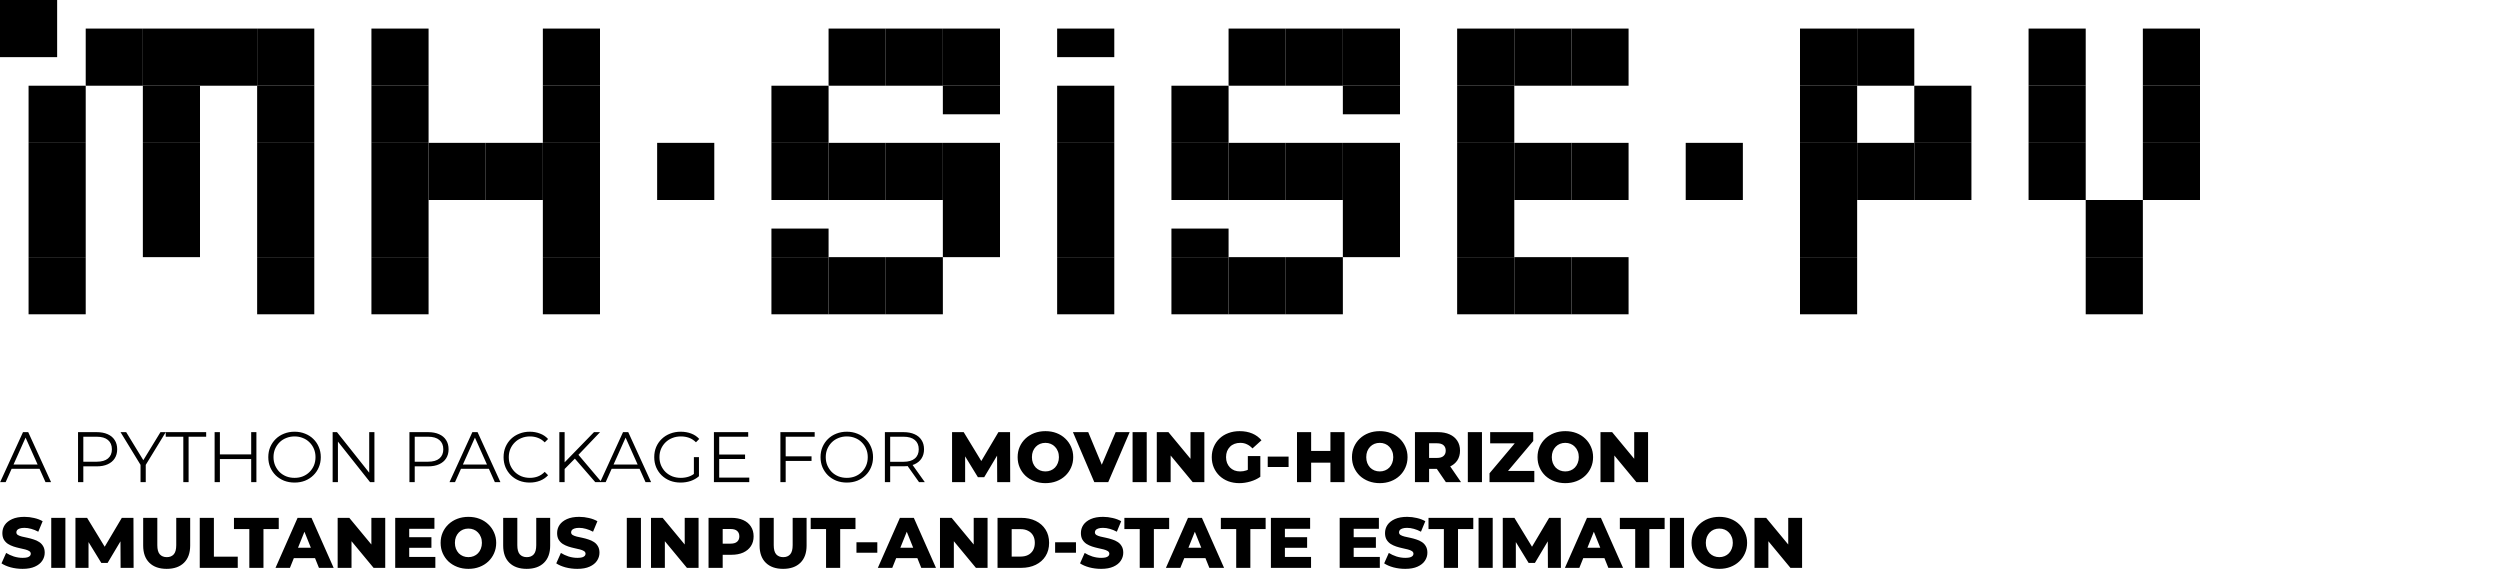 <svg width="700" height="164" viewBox="0 0 700 164" fill="none" xmlns="http://www.w3.org/2000/svg">
<path d="M0.04 135L6.44 121H7.9L14.3 135H12.74L6.86 121.86H7.46L1.58 135H0.04ZM2.56 131.26L3 130.06H11.14L11.58 131.26H2.56ZM21.85 135V121H27.09C28.277 121 29.297 121.193 30.15 121.58C31.004 121.953 31.657 122.5 32.11 123.22C32.577 123.927 32.81 124.787 32.81 125.8C32.81 126.787 32.577 127.64 32.11 128.36C31.657 129.067 31.004 129.613 30.15 130C29.297 130.387 28.277 130.58 27.09 130.58H22.67L23.33 129.88V135H21.85ZM23.33 130L22.67 129.28H27.05C28.45 129.28 29.51 128.98 30.23 128.38C30.964 127.767 31.33 126.907 31.33 125.8C31.33 124.68 30.964 123.813 30.23 123.2C29.51 122.587 28.45 122.28 27.05 122.28H22.67L23.33 121.58V130ZM39.35 135V129.8L39.691 130.72L33.751 121H35.331L40.55 129.54H39.711L44.931 121H46.41L40.471 130.72L40.81 129.8V135H39.35ZM51.328 135V122.28H46.408V121H57.728V122.28H52.808V135H51.328ZM70.332 121H71.793V135H70.332V121ZM61.572 135H60.093V121H61.572V135ZM70.472 128.54H61.413V127.24H70.472V128.54ZM82.482 135.12C81.429 135.12 80.449 134.947 79.542 134.6C78.649 134.24 77.869 133.74 77.202 133.1C76.549 132.447 76.035 131.693 75.662 130.84C75.302 129.973 75.122 129.027 75.122 128C75.122 126.973 75.302 126.033 75.662 125.18C76.035 124.313 76.549 123.56 77.202 122.92C77.869 122.267 78.649 121.767 79.542 121.42C80.435 121.06 81.415 120.88 82.482 120.88C83.535 120.88 84.509 121.06 85.402 121.42C86.295 121.767 87.069 122.26 87.722 122.9C88.389 123.54 88.902 124.293 89.262 125.16C89.635 126.027 89.822 126.973 89.822 128C89.822 129.027 89.635 129.973 89.262 130.84C88.902 131.707 88.389 132.46 87.722 133.1C87.069 133.74 86.295 134.24 85.402 134.6C84.509 134.947 83.535 135.12 82.482 135.12ZM82.482 133.8C83.322 133.8 84.095 133.66 84.802 133.38C85.522 133.087 86.142 132.68 86.662 132.16C87.195 131.627 87.609 131.013 87.902 130.32C88.195 129.613 88.342 128.84 88.342 128C88.342 127.16 88.195 126.393 87.902 125.7C87.609 124.993 87.195 124.38 86.662 123.86C86.142 123.327 85.522 122.92 84.802 122.64C84.095 122.347 83.322 122.2 82.482 122.2C81.642 122.2 80.862 122.347 80.142 122.64C79.422 122.92 78.795 123.327 78.262 123.86C77.742 124.38 77.329 124.993 77.022 125.7C76.729 126.393 76.582 127.16 76.582 128C76.582 128.827 76.729 129.593 77.022 130.3C77.329 131.007 77.742 131.627 78.262 132.16C78.795 132.68 79.422 133.087 80.142 133.38C80.862 133.66 81.642 133.8 82.482 133.8ZM93.139 135V121H94.359L104.019 133.16H103.379V121H104.839V135H103.619L93.979 122.84H94.619V135H93.139ZM114.643 135V121H119.883C121.07 121 122.09 121.193 122.943 121.58C123.797 121.953 124.45 122.5 124.903 123.22C125.37 123.927 125.603 124.787 125.603 125.8C125.603 126.787 125.37 127.64 124.903 128.36C124.45 129.067 123.797 129.613 122.943 130C122.09 130.387 121.07 130.58 119.883 130.58H115.463L116.123 129.88V135H114.643ZM116.123 130L115.463 129.28H119.843C121.243 129.28 122.303 128.98 123.023 128.38C123.757 127.767 124.123 126.907 124.123 125.8C124.123 124.68 123.757 123.813 123.023 123.2C122.303 122.587 121.243 122.28 119.843 122.28H115.463L116.123 121.58V130ZM125.86 135L132.26 121H133.72L140.12 135H138.56L132.68 121.86H133.28L127.4 135H125.86ZM128.38 131.26L128.82 130.06H136.96L137.4 131.26H128.38ZM148.321 135.12C147.268 135.12 146.294 134.947 145.401 134.6C144.508 134.24 143.734 133.74 143.081 133.1C142.428 132.46 141.914 131.707 141.541 130.84C141.181 129.973 141.001 129.027 141.001 128C141.001 126.973 141.181 126.027 141.541 125.16C141.914 124.293 142.428 123.54 143.081 122.9C143.748 122.26 144.528 121.767 145.421 121.42C146.314 121.06 147.288 120.88 148.341 120.88C149.354 120.88 150.308 121.053 151.201 121.4C152.094 121.733 152.848 122.24 153.461 122.92L152.521 123.86C151.948 123.273 151.314 122.853 150.621 122.6C149.928 122.333 149.181 122.2 148.381 122.2C147.541 122.2 146.761 122.347 146.041 122.64C145.321 122.92 144.694 123.327 144.161 123.86C143.628 124.38 143.208 124.993 142.901 125.7C142.608 126.393 142.461 127.16 142.461 128C142.461 128.84 142.608 129.613 142.901 130.32C143.208 131.013 143.628 131.627 144.161 132.16C144.694 132.68 145.321 133.087 146.041 133.38C146.761 133.66 147.541 133.8 148.381 133.8C149.181 133.8 149.928 133.667 150.621 133.4C151.314 133.133 151.948 132.707 152.521 132.12L153.461 133.06C152.848 133.74 152.094 134.253 151.201 134.6C150.308 134.947 149.348 135.12 148.321 135.12ZM157.896 131.52L157.836 129.72L166.316 121H168.016L161.836 127.48L160.996 128.38L157.896 131.52ZM156.616 135V121H158.096V135H156.616ZM166.676 135L160.636 128.04L161.636 126.96L168.436 135H166.676ZM168.048 135L174.448 121H175.908L182.308 135H180.748L174.868 121.86H175.468L169.588 135H168.048ZM170.568 131.26L171.008 130.06H179.148L179.588 131.26H170.568ZM190.568 135.12C189.502 135.12 188.515 134.947 187.608 134.6C186.715 134.24 185.935 133.74 185.268 133.1C184.615 132.46 184.102 131.707 183.728 130.84C183.368 129.973 183.188 129.027 183.188 128C183.188 126.973 183.368 126.027 183.728 125.16C184.102 124.293 184.622 123.54 185.288 122.9C185.955 122.26 186.735 121.767 187.628 121.42C188.535 121.06 189.522 120.88 190.588 120.88C191.655 120.88 192.628 121.047 193.508 121.38C194.402 121.713 195.162 122.22 195.788 122.9L194.868 123.84C194.282 123.253 193.635 122.833 192.928 122.58C192.222 122.327 191.462 122.2 190.648 122.2C189.782 122.2 188.982 122.347 188.248 122.64C187.528 122.92 186.895 123.327 186.348 123.86C185.815 124.38 185.395 124.993 185.088 125.7C184.795 126.393 184.648 127.16 184.648 128C184.648 128.827 184.795 129.593 185.088 130.3C185.395 131.007 185.815 131.627 186.348 132.16C186.895 132.68 187.528 133.087 188.248 133.38C188.982 133.66 189.775 133.8 190.628 133.8C191.428 133.8 192.182 133.68 192.888 133.44C193.608 133.2 194.268 132.793 194.868 132.22L195.708 133.34C195.042 133.927 194.262 134.373 193.368 134.68C192.475 134.973 191.542 135.12 190.568 135.12ZM194.288 133.16V128H195.708V133.34L194.288 133.16ZM201.217 127.26H208.617V128.52H201.217V127.26ZM201.377 133.72H209.797V135H199.897V121H209.497V122.28H201.377V133.72ZM219.83 127.78H227.23V129.06H219.83V127.78ZM219.99 135H218.51V121H228.11V122.28H219.99V135ZM237.111 135.12C236.058 135.12 235.078 134.947 234.171 134.6C233.278 134.24 232.498 133.74 231.831 133.1C231.178 132.447 230.664 131.693 230.291 130.84C229.931 129.973 229.751 129.027 229.751 128C229.751 126.973 229.931 126.033 230.291 125.18C230.664 124.313 231.178 123.56 231.831 122.92C232.498 122.267 233.278 121.767 234.171 121.42C235.064 121.06 236.044 120.88 237.111 120.88C238.164 120.88 239.138 121.06 240.031 121.42C240.924 121.767 241.698 122.26 242.351 122.9C243.018 123.54 243.531 124.293 243.891 125.16C244.264 126.027 244.451 126.973 244.451 128C244.451 129.027 244.264 129.973 243.891 130.84C243.531 131.707 243.018 132.46 242.351 133.1C241.698 133.74 240.924 134.24 240.031 134.6C239.138 134.947 238.164 135.12 237.111 135.12ZM237.111 133.8C237.951 133.8 238.724 133.66 239.431 133.38C240.151 133.087 240.771 132.68 241.291 132.16C241.824 131.627 242.238 131.013 242.531 130.32C242.824 129.613 242.971 128.84 242.971 128C242.971 127.16 242.824 126.393 242.531 125.7C242.238 124.993 241.824 124.38 241.291 123.86C240.771 123.327 240.151 122.92 239.431 122.64C238.724 122.347 237.951 122.2 237.111 122.2C236.271 122.2 235.491 122.347 234.771 122.64C234.051 122.92 233.424 123.327 232.891 123.86C232.371 124.38 231.958 124.993 231.651 125.7C231.358 126.393 231.211 127.16 231.211 128C231.211 128.827 231.358 129.593 231.651 130.3C231.958 131.007 232.371 131.627 232.891 132.16C233.424 132.68 234.051 133.087 234.771 133.38C235.491 133.66 236.271 133.8 237.111 133.8ZM247.768 135V121H253.008C254.195 121 255.215 121.193 256.068 121.58C256.922 121.953 257.575 122.5 258.028 123.22C258.495 123.927 258.728 124.787 258.728 125.8C258.728 126.787 258.495 127.64 258.028 128.36C257.575 129.067 256.922 129.613 256.068 130C255.215 130.373 254.195 130.56 253.008 130.56H248.588L249.248 129.88V135H247.768ZM257.328 135L253.728 129.92H255.328L258.948 135H257.328ZM249.248 130L248.588 129.3H252.968C254.368 129.3 255.428 128.993 256.148 128.38C256.882 127.767 257.248 126.907 257.248 125.8C257.248 124.68 256.882 123.813 256.148 123.2C255.428 122.587 254.368 122.28 252.968 122.28H248.588L249.248 121.58V130ZM266.576 135V121H269.836L275.636 130.52H273.916L279.556 121H282.816L282.856 135H279.216L279.176 126.54H279.796L275.576 133.62H273.816L269.476 126.54H270.236V135H266.576ZM292.718 135.28C291.598 135.28 290.564 135.1 289.618 134.74C288.671 134.38 287.844 133.873 287.138 133.22C286.444 132.553 285.904 131.78 285.518 130.9C285.131 130.02 284.938 129.053 284.938 128C284.938 126.947 285.131 125.98 285.518 125.1C285.904 124.22 286.444 123.453 287.138 122.8C287.844 122.133 288.671 121.62 289.618 121.26C290.564 120.9 291.598 120.72 292.718 120.72C293.851 120.72 294.884 120.9 295.818 121.26C296.764 121.62 297.584 122.133 298.278 122.8C298.971 123.453 299.511 124.22 299.898 125.1C300.298 125.98 300.498 126.947 300.498 128C300.498 129.053 300.298 130.027 299.898 130.92C299.511 131.8 298.971 132.567 298.278 133.22C297.584 133.873 296.764 134.38 295.818 134.74C294.884 135.1 293.851 135.28 292.718 135.28ZM292.718 132C293.251 132 293.744 131.907 294.198 131.72C294.664 131.533 295.064 131.267 295.398 130.92C295.744 130.56 296.011 130.133 296.198 129.64C296.398 129.147 296.498 128.6 296.498 128C296.498 127.387 296.398 126.84 296.198 126.36C296.011 125.867 295.744 125.447 295.398 125.1C295.064 124.74 294.664 124.467 294.198 124.28C293.744 124.093 293.251 124 292.718 124C292.184 124 291.684 124.093 291.218 124.28C290.764 124.467 290.364 124.74 290.018 125.1C289.684 125.447 289.418 125.867 289.218 126.36C289.031 126.84 288.938 127.387 288.938 128C288.938 128.6 289.031 129.147 289.218 129.64C289.418 130.133 289.684 130.56 290.018 130.92C290.364 131.267 290.764 131.533 291.218 131.72C291.684 131.907 292.184 132 292.718 132ZM306.403 135L300.423 121H304.703L309.743 133.12H307.223L312.383 121H316.303L310.303 135H306.403ZM317.123 135V121H321.083V135H317.123ZM323.9 135V121H327.16L334.88 130.32H333.34V121H337.22V135H333.96L326.24 125.68H327.78V135H323.9ZM347.013 135.28C345.907 135.28 344.88 135.107 343.933 134.76C342.987 134.4 342.167 133.893 341.473 133.24C340.793 132.587 340.26 131.82 339.873 130.94C339.487 130.047 339.293 129.067 339.293 128C339.293 126.933 339.487 125.96 339.873 125.08C340.26 124.187 340.8 123.413 341.493 122.76C342.187 122.107 343.007 121.607 343.953 121.26C344.913 120.9 345.96 120.72 347.093 120.72C348.413 120.72 349.593 120.94 350.633 121.38C351.673 121.82 352.533 122.453 353.213 123.28L350.693 125.56C350.213 125.04 349.693 124.653 349.133 124.4C348.587 124.133 347.973 124 347.293 124C346.693 124 346.147 124.093 345.653 124.28C345.16 124.467 344.74 124.74 344.393 125.1C344.047 125.447 343.773 125.867 343.573 126.36C343.387 126.84 343.293 127.387 343.293 128C343.293 128.587 343.387 129.127 343.573 129.62C343.773 130.113 344.047 130.54 344.393 130.9C344.74 131.247 345.153 131.52 345.633 131.72C346.127 131.907 346.667 132 347.253 132C347.84 132 348.413 131.907 348.973 131.72C349.533 131.52 350.1 131.187 350.673 130.72L352.893 133.5C352.093 134.073 351.167 134.513 350.113 134.82C349.06 135.127 348.027 135.28 347.013 135.28ZM349.393 132.98V127.7H352.893V133.5L349.393 132.98ZM354.964 130.76V127.84H360.804V130.76H354.964ZM372.518 121H376.478V135H372.518V121ZM367.118 135H363.158V121H367.118V135ZM372.798 129.54H366.838V126.26H372.798V129.54ZM386.331 135.28C385.211 135.28 384.178 135.1 383.231 134.74C382.284 134.38 381.458 133.873 380.751 133.22C380.058 132.553 379.518 131.78 379.131 130.9C378.744 130.02 378.551 129.053 378.551 128C378.551 126.947 378.744 125.98 379.131 125.1C379.518 124.22 380.058 123.453 380.751 122.8C381.458 122.133 382.284 121.62 383.231 121.26C384.178 120.9 385.211 120.72 386.331 120.72C387.464 120.72 388.498 120.9 389.431 121.26C390.378 121.62 391.198 122.133 391.891 122.8C392.584 123.453 393.124 124.22 393.511 125.1C393.911 125.98 394.111 126.947 394.111 128C394.111 129.053 393.911 130.027 393.511 130.92C393.124 131.8 392.584 132.567 391.891 133.22C391.198 133.873 390.378 134.38 389.431 134.74C388.498 135.1 387.464 135.28 386.331 135.28ZM386.331 132C386.864 132 387.358 131.907 387.811 131.72C388.278 131.533 388.678 131.267 389.011 130.92C389.358 130.56 389.624 130.133 389.811 129.64C390.011 129.147 390.111 128.6 390.111 128C390.111 127.387 390.011 126.84 389.811 126.36C389.624 125.867 389.358 125.447 389.011 125.1C388.678 124.74 388.278 124.467 387.811 124.28C387.358 124.093 386.864 124 386.331 124C385.798 124 385.298 124.093 384.831 124.28C384.378 124.467 383.978 124.74 383.631 125.1C383.298 125.447 383.031 125.867 382.831 126.36C382.644 126.84 382.551 127.387 382.551 128C382.551 128.6 382.644 129.147 382.831 129.64C383.031 130.133 383.298 130.56 383.631 130.92C383.978 131.267 384.378 131.533 384.831 131.72C385.298 131.907 385.798 132 386.331 132ZM396.185 135V121H402.585C403.865 121 404.965 121.207 405.885 121.62C406.818 122.033 407.538 122.633 408.045 123.42C408.552 124.193 408.805 125.113 408.805 126.18C408.805 127.233 408.552 128.147 408.045 128.92C407.538 129.68 406.818 130.267 405.885 130.68C404.965 131.08 403.865 131.28 402.585 131.28H398.385L400.145 129.62V135H396.185ZM404.845 135L401.365 129.9H405.585L409.085 135H404.845ZM400.145 130.04L398.385 128.22H402.345C403.172 128.22 403.785 128.04 404.185 127.68C404.598 127.32 404.805 126.82 404.805 126.18C404.805 125.527 404.598 125.02 404.185 124.66C403.785 124.3 403.172 124.12 402.345 124.12H398.385L400.145 122.3V130.04ZM410.99 135V121H414.95V135H410.99ZM417.067 135V132.52L425.307 122.74L425.787 124.14H417.247V121H429.307V123.48L421.067 133.26L420.587 131.86H429.607V135H417.067ZM438.284 135.28C437.164 135.28 436.131 135.1 435.184 134.74C434.238 134.38 433.411 133.873 432.704 133.22C432.011 132.553 431.471 131.78 431.084 130.9C430.698 130.02 430.504 129.053 430.504 128C430.504 126.947 430.698 125.98 431.084 125.1C431.471 124.22 432.011 123.453 432.704 122.8C433.411 122.133 434.238 121.62 435.184 121.26C436.131 120.9 437.164 120.72 438.284 120.72C439.418 120.72 440.451 120.9 441.384 121.26C442.331 121.62 443.151 122.133 443.844 122.8C444.538 123.453 445.078 124.22 445.464 125.1C445.864 125.98 446.064 126.947 446.064 128C446.064 129.053 445.864 130.027 445.464 130.92C445.078 131.8 444.538 132.567 443.844 133.22C443.151 133.873 442.331 134.38 441.384 134.74C440.451 135.1 439.418 135.28 438.284 135.28ZM438.284 132C438.818 132 439.311 131.907 439.764 131.72C440.231 131.533 440.631 131.267 440.964 130.92C441.311 130.56 441.578 130.133 441.764 129.64C441.964 129.147 442.064 128.6 442.064 128C442.064 127.387 441.964 126.84 441.764 126.36C441.578 125.867 441.311 125.447 440.964 125.1C440.631 124.74 440.231 124.467 439.764 124.28C439.311 124.093 438.818 124 438.284 124C437.751 124 437.251 124.093 436.784 124.28C436.331 124.467 435.931 124.74 435.584 125.1C435.251 125.447 434.984 125.867 434.784 126.36C434.598 126.84 434.504 127.387 434.504 128C434.504 128.6 434.598 129.147 434.784 129.64C434.984 130.133 435.251 130.56 435.584 130.92C435.931 131.267 436.331 131.533 436.784 131.72C437.251 131.907 437.751 132 438.284 132ZM448.138 135V121H451.398L459.118 130.32H457.578V121H461.458V135H458.198L450.478 125.68H452.018V135H448.138ZM6.32 159.28C5.173 159.28 4.067 159.14 3 158.86C1.947 158.567 1.087 158.193 0.42 157.74L1.72 154.82C2.347 155.22 3.067 155.553 3.88 155.82C4.707 156.073 5.527 156.2 6.34 156.2C6.887 156.2 7.327 156.153 7.66 156.06C7.993 155.953 8.233 155.82 8.38 155.66C8.54 155.487 8.62 155.287 8.62 155.06C8.62 154.74 8.473 154.487 8.18 154.3C7.887 154.113 7.507 153.96 7.04 153.84C6.573 153.72 6.053 153.6 5.48 153.48C4.92 153.36 4.353 153.207 3.78 153.02C3.22 152.833 2.707 152.593 2.24 152.3C1.773 151.993 1.393 151.6 1.1 151.12C0.807 150.627 0.66 150.007 0.66 149.26C0.66 148.42 0.887 147.66 1.34 146.98C1.807 146.3 2.5 145.753 3.42 145.34C4.34 144.927 5.487 144.72 6.86 144.72C7.78 144.72 8.68 144.827 9.56 145.04C10.453 145.24 11.247 145.54 11.94 145.94L10.72 148.88C10.053 148.52 9.393 148.253 8.74 148.08C8.087 147.893 7.453 147.8 6.84 147.8C6.293 147.8 5.853 147.86 5.52 147.98C5.187 148.087 4.947 148.233 4.8 148.42C4.653 148.607 4.58 148.82 4.58 149.06C4.58 149.367 4.72 149.613 5 149.8C5.293 149.973 5.673 150.12 6.14 150.24C6.62 150.347 7.14 150.46 7.7 150.58C8.273 150.7 8.84 150.853 9.4 151.04C9.973 151.213 10.493 151.453 10.96 151.76C11.427 152.053 11.8 152.447 12.08 152.94C12.373 153.42 12.52 154.027 12.52 154.76C12.52 155.573 12.287 156.327 11.82 157.02C11.367 157.7 10.68 158.247 9.76 158.66C8.853 159.073 7.707 159.28 6.32 159.28ZM14.349 159V145H18.309V159H14.349ZM21.127 159V145H24.387L30.187 154.52H28.467L34.107 145H37.367L37.407 159H33.767L33.727 150.54H34.347L30.127 157.62H28.367L24.027 150.54H24.787V159H21.127ZM46.669 159.28C44.602 159.28 42.989 158.713 41.829 157.58C40.669 156.447 40.089 154.84 40.089 152.76V145H44.049V152.64C44.049 153.84 44.282 154.7 44.749 155.22C45.229 155.74 45.882 156 46.709 156C47.535 156 48.182 155.74 48.649 155.22C49.115 154.7 49.349 153.84 49.349 152.64V145H53.249V152.76C53.249 154.84 52.669 156.447 51.509 157.58C50.349 158.713 48.735 159.28 46.669 159.28ZM55.931 159V145H59.891V155.86H66.571V159H55.931ZM69.81 159V148.14H65.51V145H78.05V148.14H73.77V159H69.81ZM77.142 159L83.322 145H87.222L93.422 159H89.302L84.462 146.94H86.022L81.182 159H77.142ZM80.522 156.28L81.542 153.36H88.382L89.402 156.28H80.522ZM94.544 159V145H97.805L105.525 154.32H103.985V145H107.865V159H104.605L96.885 149.68H98.424V159H94.544ZM114.298 150.42H120.798V153.38H114.298V150.42ZM114.578 155.94H121.898V159H110.658V145H121.638V148.06H114.578V155.94ZM131.155 159.28C130.035 159.28 129.002 159.1 128.055 158.74C127.109 158.38 126.282 157.873 125.575 157.22C124.882 156.553 124.342 155.78 123.955 154.9C123.569 154.02 123.375 153.053 123.375 152C123.375 150.947 123.569 149.98 123.955 149.1C124.342 148.22 124.882 147.453 125.575 146.8C126.282 146.133 127.109 145.62 128.055 145.26C129.002 144.9 130.035 144.72 131.155 144.72C132.289 144.72 133.322 144.9 134.255 145.26C135.202 145.62 136.022 146.133 136.715 146.8C137.409 147.453 137.949 148.22 138.335 149.1C138.735 149.98 138.935 150.947 138.935 152C138.935 153.053 138.735 154.027 138.335 154.92C137.949 155.8 137.409 156.567 136.715 157.22C136.022 157.873 135.202 158.38 134.255 158.74C133.322 159.1 132.289 159.28 131.155 159.28ZM131.155 156C131.689 156 132.182 155.907 132.635 155.72C133.102 155.533 133.502 155.267 133.835 154.92C134.182 154.56 134.449 154.133 134.635 153.64C134.835 153.147 134.935 152.6 134.935 152C134.935 151.387 134.835 150.84 134.635 150.36C134.449 149.867 134.182 149.447 133.835 149.1C133.502 148.74 133.102 148.467 132.635 148.28C132.182 148.093 131.689 148 131.155 148C130.622 148 130.122 148.093 129.655 148.28C129.202 148.467 128.802 148.74 128.455 149.1C128.122 149.447 127.855 149.867 127.655 150.36C127.469 150.84 127.375 151.387 127.375 152C127.375 152.6 127.469 153.147 127.655 153.64C127.855 154.133 128.122 154.56 128.455 154.92C128.802 155.267 129.202 155.533 129.655 155.72C130.122 155.907 130.622 156 131.155 156ZM147.469 159.28C145.403 159.28 143.789 158.713 142.629 157.58C141.469 156.447 140.889 154.84 140.889 152.76V145H144.849V152.64C144.849 153.84 145.083 154.7 145.549 155.22C146.029 155.74 146.683 156 147.509 156C148.336 156 148.983 155.74 149.449 155.22C149.916 154.7 150.149 153.84 150.149 152.64V145H154.049V152.76C154.049 154.84 153.469 156.447 152.309 157.58C151.149 158.713 149.536 159.28 147.469 159.28ZM161.652 159.28C160.505 159.28 159.399 159.14 158.332 158.86C157.279 158.567 156.419 158.193 155.752 157.74L157.052 154.82C157.679 155.22 158.399 155.553 159.212 155.82C160.039 156.073 160.859 156.2 161.672 156.2C162.219 156.2 162.659 156.153 162.992 156.06C163.325 155.953 163.565 155.82 163.712 155.66C163.872 155.487 163.952 155.287 163.952 155.06C163.952 154.74 163.805 154.487 163.512 154.3C163.219 154.113 162.839 153.96 162.372 153.84C161.905 153.72 161.385 153.6 160.812 153.48C160.252 153.36 159.685 153.207 159.112 153.02C158.552 152.833 158.039 152.593 157.572 152.3C157.105 151.993 156.725 151.6 156.432 151.12C156.139 150.627 155.992 150.007 155.992 149.26C155.992 148.42 156.219 147.66 156.672 146.98C157.139 146.3 157.832 145.753 158.752 145.34C159.672 144.927 160.819 144.72 162.192 144.72C163.112 144.72 164.012 144.827 164.892 145.04C165.785 145.24 166.579 145.54 167.272 145.94L166.052 148.88C165.385 148.52 164.725 148.253 164.072 148.08C163.419 147.893 162.785 147.8 162.172 147.8C161.625 147.8 161.185 147.86 160.852 147.98C160.519 148.087 160.279 148.233 160.132 148.42C159.985 148.607 159.912 148.82 159.912 149.06C159.912 149.367 160.052 149.613 160.332 149.8C160.625 149.973 161.005 150.12 161.472 150.24C161.952 150.347 162.472 150.46 163.032 150.58C163.605 150.7 164.172 150.853 164.732 151.04C165.305 151.213 165.825 151.453 166.292 151.76C166.759 152.053 167.132 152.447 167.412 152.94C167.705 153.42 167.852 154.027 167.852 154.76C167.852 155.573 167.619 156.327 167.152 157.02C166.699 157.7 166.012 158.247 165.092 158.66C164.185 159.073 163.039 159.28 161.652 159.28ZM175.502 159V145H179.462V159H175.502ZM182.279 159V145H185.539L193.259 154.32H191.719V145H195.599V159H192.339L184.619 149.68H186.159V159H182.279ZM198.392 159V145H204.792C206.072 145 207.172 145.207 208.092 145.62C209.026 146.033 209.746 146.633 210.252 147.42C210.759 148.193 211.012 149.113 211.012 150.18C211.012 151.233 210.759 152.147 210.252 152.92C209.746 153.693 209.026 154.293 208.092 154.72C207.172 155.133 206.072 155.34 204.792 155.34H200.592L202.352 153.62V159H198.392ZM202.352 154.04L200.592 152.22H204.552C205.379 152.22 205.992 152.04 206.392 151.68C206.806 151.32 207.012 150.82 207.012 150.18C207.012 149.527 206.806 149.02 206.392 148.66C205.992 148.3 205.379 148.12 204.552 148.12H200.592L202.352 146.3V154.04ZM219.266 159.28C217.2 159.28 215.586 158.713 214.426 157.58C213.266 156.447 212.686 154.84 212.686 152.76V145H216.646V152.64C216.646 153.84 216.88 154.7 217.346 155.22C217.826 155.74 218.48 156 219.306 156C220.133 156 220.78 155.74 221.246 155.22C221.713 154.7 221.946 153.84 221.946 152.64V145H225.846V152.76C225.846 154.84 225.266 156.447 224.106 157.58C222.946 158.713 221.333 159.28 219.266 159.28ZM231.294 159V148.14H226.994V145H239.534V148.14H235.254V159H231.294ZM239.808 154.76V151.84H245.648V154.76H239.808ZM245.794 159L251.974 145H255.874L262.074 159H257.954L253.114 146.94H254.674L249.834 159H245.794ZM249.174 156.28L250.194 153.36H257.034L258.054 156.28H249.174ZM263.197 159V145H266.457L274.177 154.32H272.637V145H276.517V159H273.257L265.537 149.68H267.077V159H263.197ZM279.31 159V145H285.93C287.477 145 288.837 145.287 290.01 145.86C291.183 146.433 292.097 147.24 292.75 148.28C293.417 149.32 293.75 150.56 293.75 152C293.75 153.427 293.417 154.667 292.75 155.72C292.097 156.76 291.183 157.567 290.01 158.14C288.837 158.713 287.477 159 285.93 159H279.31ZM283.27 155.84H285.77C286.57 155.84 287.263 155.693 287.85 155.4C288.45 155.093 288.917 154.653 289.25 154.08C289.583 153.493 289.75 152.8 289.75 152C289.75 151.187 289.583 150.493 289.25 149.92C288.917 149.347 288.45 148.913 287.85 148.62C287.263 148.313 286.57 148.16 285.77 148.16H283.27V155.84ZM295.433 154.76V151.84H301.273V154.76H295.433ZM308.312 159.28C307.166 159.28 306.059 159.14 304.992 158.86C303.939 158.567 303.079 158.193 302.412 157.74L303.712 154.82C304.339 155.22 305.059 155.553 305.872 155.82C306.699 156.073 307.519 156.2 308.332 156.2C308.879 156.2 309.319 156.153 309.652 156.06C309.986 155.953 310.226 155.82 310.372 155.66C310.532 155.487 310.612 155.287 310.612 155.06C310.612 154.74 310.466 154.487 310.172 154.3C309.879 154.113 309.499 153.96 309.032 153.84C308.566 153.72 308.046 153.6 307.472 153.48C306.912 153.36 306.346 153.207 305.772 153.02C305.212 152.833 304.699 152.593 304.232 152.3C303.766 151.993 303.386 151.6 303.092 151.12C302.799 150.627 302.652 150.007 302.652 149.26C302.652 148.42 302.879 147.66 303.332 146.98C303.799 146.3 304.492 145.753 305.412 145.34C306.332 144.927 307.479 144.72 308.852 144.72C309.772 144.72 310.672 144.827 311.552 145.04C312.446 145.24 313.239 145.54 313.932 145.94L312.712 148.88C312.046 148.52 311.386 148.253 310.732 148.08C310.079 147.893 309.446 147.8 308.832 147.8C308.286 147.8 307.846 147.86 307.512 147.98C307.179 148.087 306.939 148.233 306.792 148.42C306.646 148.607 306.572 148.82 306.572 149.06C306.572 149.367 306.712 149.613 306.992 149.8C307.286 149.973 307.666 150.12 308.132 150.24C308.612 150.347 309.132 150.46 309.692 150.58C310.266 150.7 310.832 150.853 311.392 151.04C311.966 151.213 312.486 151.453 312.952 151.76C313.419 152.053 313.792 152.447 314.072 152.94C314.366 153.42 314.512 154.027 314.512 154.76C314.512 155.573 314.279 156.327 313.812 157.02C313.359 157.7 312.672 158.247 311.752 158.66C310.846 159.073 309.699 159.28 308.312 159.28ZM319.126 159V148.14H314.826V145H327.366V148.14H323.086V159H319.126ZM326.458 159L332.638 145H336.538L342.738 159H338.618L333.778 146.94H335.338L330.498 159H326.458ZM329.838 156.28L330.858 153.36H337.698L338.718 156.28H329.838ZM346.138 159V148.14H341.838V145H354.378V148.14H350.098V159H346.138ZM359.493 150.42H365.993V153.38H359.493V150.42ZM359.773 155.94H367.093V159H355.853V145H366.833V148.06H359.773V155.94ZM378.751 150.42H385.251V153.38H378.751V150.42ZM379.031 155.94H386.351V159H375.111V145H386.091V148.06H379.031V155.94ZM393.468 159.28C392.322 159.28 391.215 159.14 390.148 158.86C389.095 158.567 388.235 158.193 387.568 157.74L388.868 154.82C389.495 155.22 390.215 155.553 391.028 155.82C391.855 156.073 392.675 156.2 393.488 156.2C394.035 156.2 394.475 156.153 394.808 156.06C395.142 155.953 395.382 155.82 395.528 155.66C395.688 155.487 395.768 155.287 395.768 155.06C395.768 154.74 395.622 154.487 395.328 154.3C395.035 154.113 394.655 153.96 394.188 153.84C393.722 153.72 393.202 153.6 392.628 153.48C392.068 153.36 391.502 153.207 390.928 153.02C390.368 152.833 389.855 152.593 389.388 152.3C388.922 151.993 388.542 151.6 388.248 151.12C387.955 150.627 387.808 150.007 387.808 149.26C387.808 148.42 388.035 147.66 388.488 146.98C388.955 146.3 389.648 145.753 390.568 145.34C391.488 144.927 392.635 144.72 394.008 144.72C394.928 144.72 395.828 144.827 396.708 145.04C397.602 145.24 398.395 145.54 399.088 145.94L397.868 148.88C397.202 148.52 396.542 148.253 395.888 148.08C395.235 147.893 394.602 147.8 393.988 147.8C393.442 147.8 393.002 147.86 392.668 147.98C392.335 148.087 392.095 148.233 391.948 148.42C391.802 148.607 391.728 148.82 391.728 149.06C391.728 149.367 391.868 149.613 392.148 149.8C392.442 149.973 392.822 150.12 393.288 150.24C393.768 150.347 394.288 150.46 394.848 150.58C395.422 150.7 395.988 150.853 396.548 151.04C397.122 151.213 397.642 151.453 398.108 151.76C398.575 152.053 398.948 152.447 399.228 152.94C399.522 153.42 399.668 154.027 399.668 154.76C399.668 155.573 399.435 156.327 398.968 157.02C398.515 157.7 397.828 158.247 396.908 158.66C396.002 159.073 394.855 159.28 393.468 159.28ZM404.282 159V148.14H399.982V145H412.522V148.14H408.242V159H404.282ZM413.998 159V145H417.958V159H413.998ZM420.775 159V145H424.035L429.835 154.52H428.115L433.755 145H437.015L437.055 159H433.415L433.375 150.54H433.995L429.775 157.62H428.015L423.675 150.54H424.435V159H420.775ZM438.177 159L444.357 145H448.257L454.457 159H450.337L445.497 146.94H447.057L442.217 159H438.177ZM441.557 156.28L442.577 153.36H449.417L450.437 156.28H441.557ZM457.857 159V148.14H453.557V145H466.097V148.14H461.817V159H457.857ZM467.572 159V145H471.532V159H467.572ZM481.409 159.28C480.289 159.28 479.256 159.1 478.309 158.74C477.363 158.38 476.536 157.873 475.829 157.22C475.136 156.553 474.596 155.78 474.209 154.9C473.823 154.02 473.629 153.053 473.629 152C473.629 150.947 473.823 149.98 474.209 149.1C474.596 148.22 475.136 147.453 475.829 146.8C476.536 146.133 477.363 145.62 478.309 145.26C479.256 144.9 480.289 144.72 481.409 144.72C482.543 144.72 483.576 144.9 484.509 145.26C485.456 145.62 486.276 146.133 486.969 146.8C487.663 147.453 488.203 148.22 488.589 149.1C488.989 149.98 489.189 150.947 489.189 152C489.189 153.053 488.989 154.027 488.589 154.92C488.203 155.8 487.663 156.567 486.969 157.22C486.276 157.873 485.456 158.38 484.509 158.74C483.576 159.1 482.543 159.28 481.409 159.28ZM481.409 156C481.943 156 482.436 155.907 482.889 155.72C483.356 155.533 483.756 155.267 484.089 154.92C484.436 154.56 484.703 154.133 484.889 153.64C485.089 153.147 485.189 152.6 485.189 152C485.189 151.387 485.089 150.84 484.889 150.36C484.703 149.867 484.436 149.447 484.089 149.1C483.756 148.74 483.356 148.467 482.889 148.28C482.436 148.093 481.943 148 481.409 148C480.876 148 480.376 148.093 479.909 148.28C479.456 148.467 479.056 148.74 478.709 149.1C478.376 149.447 478.109 149.867 477.909 150.36C477.723 150.84 477.629 151.387 477.629 152C477.629 152.6 477.723 153.147 477.909 153.64C478.109 154.133 478.376 154.56 478.709 154.92C479.056 155.267 479.456 155.533 479.909 155.72C480.376 155.907 480.876 156 481.409 156ZM491.263 159V145H494.523L502.243 154.32H500.703V145H504.583V159H501.323L493.603 149.68H495.143V159H491.263Z" fill="black"/>
<rect x="568" y="8" width="16" height="16" fill="black"/>
<rect x="584" y="56" width="16" height="16" fill="black"/>
<rect x="584" y="72" width="16" height="16" fill="black"/>
<rect x="600" y="24" width="16" height="16" fill="black"/>
<rect x="600" y="40" width="16" height="16" fill="black"/>
<rect x="568" y="24" width="16" height="16" fill="black"/>
<rect x="568" y="40" width="16" height="16" fill="black"/>
<rect x="600" y="8" width="16" height="16" fill="black"/>
<rect x="504" y="8" width="16" height="16" fill="black"/>
<rect x="520" y="8" width="16" height="16" fill="black"/>
<rect x="504" y="24" width="16" height="16" fill="black"/>
<rect x="504" y="40" width="16" height="16" fill="black"/>
<rect x="520" y="40" width="16" height="16" fill="black"/>
<rect x="536" y="40" width="16" height="16" fill="black"/>
<rect x="536" y="24" width="16" height="16" fill="black"/>
<rect x="504" y="56" width="16" height="16" fill="black"/>
<rect x="504" y="72" width="16" height="16" fill="black"/>
<rect x="472" y="40" width="16" height="16" fill="black"/>
<rect x="408" y="8" width="16" height="16" fill="black"/>
<rect x="424" y="8" width="16" height="16" fill="black"/>
<rect x="424" y="40" width="16" height="16" fill="black"/>
<rect x="424" y="72" width="16" height="16" fill="black"/>
<rect x="440" y="8" width="16" height="16" fill="black"/>
<rect x="440" y="40" width="16" height="16" fill="black"/>
<rect x="440" y="72" width="16" height="16" fill="black"/>
<rect x="408" y="24" width="16" height="16" fill="black"/>
<rect x="408" y="40" width="16" height="16" fill="black"/>
<rect x="408" y="56" width="16" height="16" fill="black"/>
<rect x="408" y="72" width="16" height="16" fill="black"/>
<rect x="328" y="24" width="16" height="16" fill="black"/>
<rect x="328" y="40" width="16" height="16" fill="black"/>
<rect x="344" y="40" width="16" height="16" fill="black"/>
<rect x="360" y="40" width="16" height="16" fill="black"/>
<rect x="376" y="40" width="16" height="16" fill="black"/>
<rect x="376" y="56" width="16" height="16" fill="black"/>
<rect x="360" y="72" width="16" height="16" fill="black"/>
<rect x="344" y="72" width="16" height="16" fill="black"/>
<rect x="328" y="72" width="16" height="16" fill="black"/>
<rect x="328" y="64" width="16" height="8" fill="black"/>
<rect x="376" y="24" width="16" height="8" fill="black"/>
<rect x="344" y="8" width="16" height="16" fill="black"/>
<rect x="376" y="8" width="16" height="16" fill="black"/>
<rect x="360" y="8" width="16" height="16" fill="black"/>
<rect x="296" y="24" width="16" height="16" fill="black"/>
<rect x="296" y="8" width="16" height="8" fill="black"/>
<rect x="296" y="40" width="16" height="16" fill="black"/>
<rect x="296" y="56" width="16" height="16" fill="black"/>
<rect x="296" y="72" width="16" height="16" fill="black"/>
<rect x="216" y="24" width="16" height="16" fill="black"/>
<rect x="216" y="40" width="16" height="16" fill="black"/>
<rect x="232" y="40" width="16" height="16" fill="black"/>
<rect x="248" y="40" width="16" height="16" fill="black"/>
<rect x="264" y="40" width="16" height="16" fill="black"/>
<rect x="264" y="56" width="16" height="16" fill="black"/>
<rect x="248" y="72" width="16" height="16" fill="black"/>
<rect x="232" y="72" width="16" height="16" fill="black"/>
<rect x="216" y="72" width="16" height="16" fill="black"/>
<rect x="216" y="64" width="16" height="8" fill="black"/>
<rect x="264" y="24" width="16" height="8" fill="black"/>
<rect x="232" y="8" width="16" height="16" fill="black"/>
<rect x="248" y="8" width="16" height="16" fill="black"/>
<rect x="264" y="8" width="16" height="16" fill="black"/>
<rect x="184" y="40" width="16" height="16" fill="black"/>
<rect x="104" y="8" width="16" height="16" fill="black"/>
<rect x="152" y="8" width="16" height="16" fill="black"/>
<rect x="104" y="24" width="16" height="16" fill="black"/>
<rect x="152" y="24" width="16" height="16" fill="black"/>
<rect x="104" y="40" width="16" height="16" fill="black"/>
<rect x="152" y="40" width="16" height="16" fill="black"/>
<rect x="120" y="40" width="16" height="16" fill="black"/>
<rect x="136" y="40" width="16" height="16" fill="black"/>
<rect x="104" y="56" width="16" height="16" fill="black"/>
<rect x="152" y="56" width="16" height="16" fill="black"/>
<rect x="104" y="72" width="16" height="16" fill="black"/>
<rect x="152" y="72" width="16" height="16" fill="black"/>
<rect x="24" y="8" width="16" height="16" fill="black"/>
<rect width="16" height="16" fill="black"/>
<rect x="40" y="8" width="16" height="16" fill="black"/>
<rect x="56" y="8" width="16" height="16" fill="black"/>
<rect x="72" y="8" width="16" height="16" fill="black"/>
<rect x="72" y="24" width="16" height="16" fill="black"/>
<rect x="72" y="40" width="16" height="16" fill="black"/>
<rect x="72" y="56" width="16" height="16" fill="black"/>
<rect x="72" y="72" width="16" height="16" fill="black"/>
<rect x="40" y="24" width="16" height="16" fill="black"/>
<rect x="40" y="40" width="16" height="16" fill="black"/>
<rect x="40" y="56" width="16" height="16" fill="black"/>
<rect x="8" y="24" width="16" height="16" fill="black"/>
<rect x="8" y="40" width="16" height="16" fill="black"/>
<rect x="8" y="56" width="16" height="16" fill="black"/>
<rect x="8" y="72" width="16" height="16" fill="black"/>
</svg>
